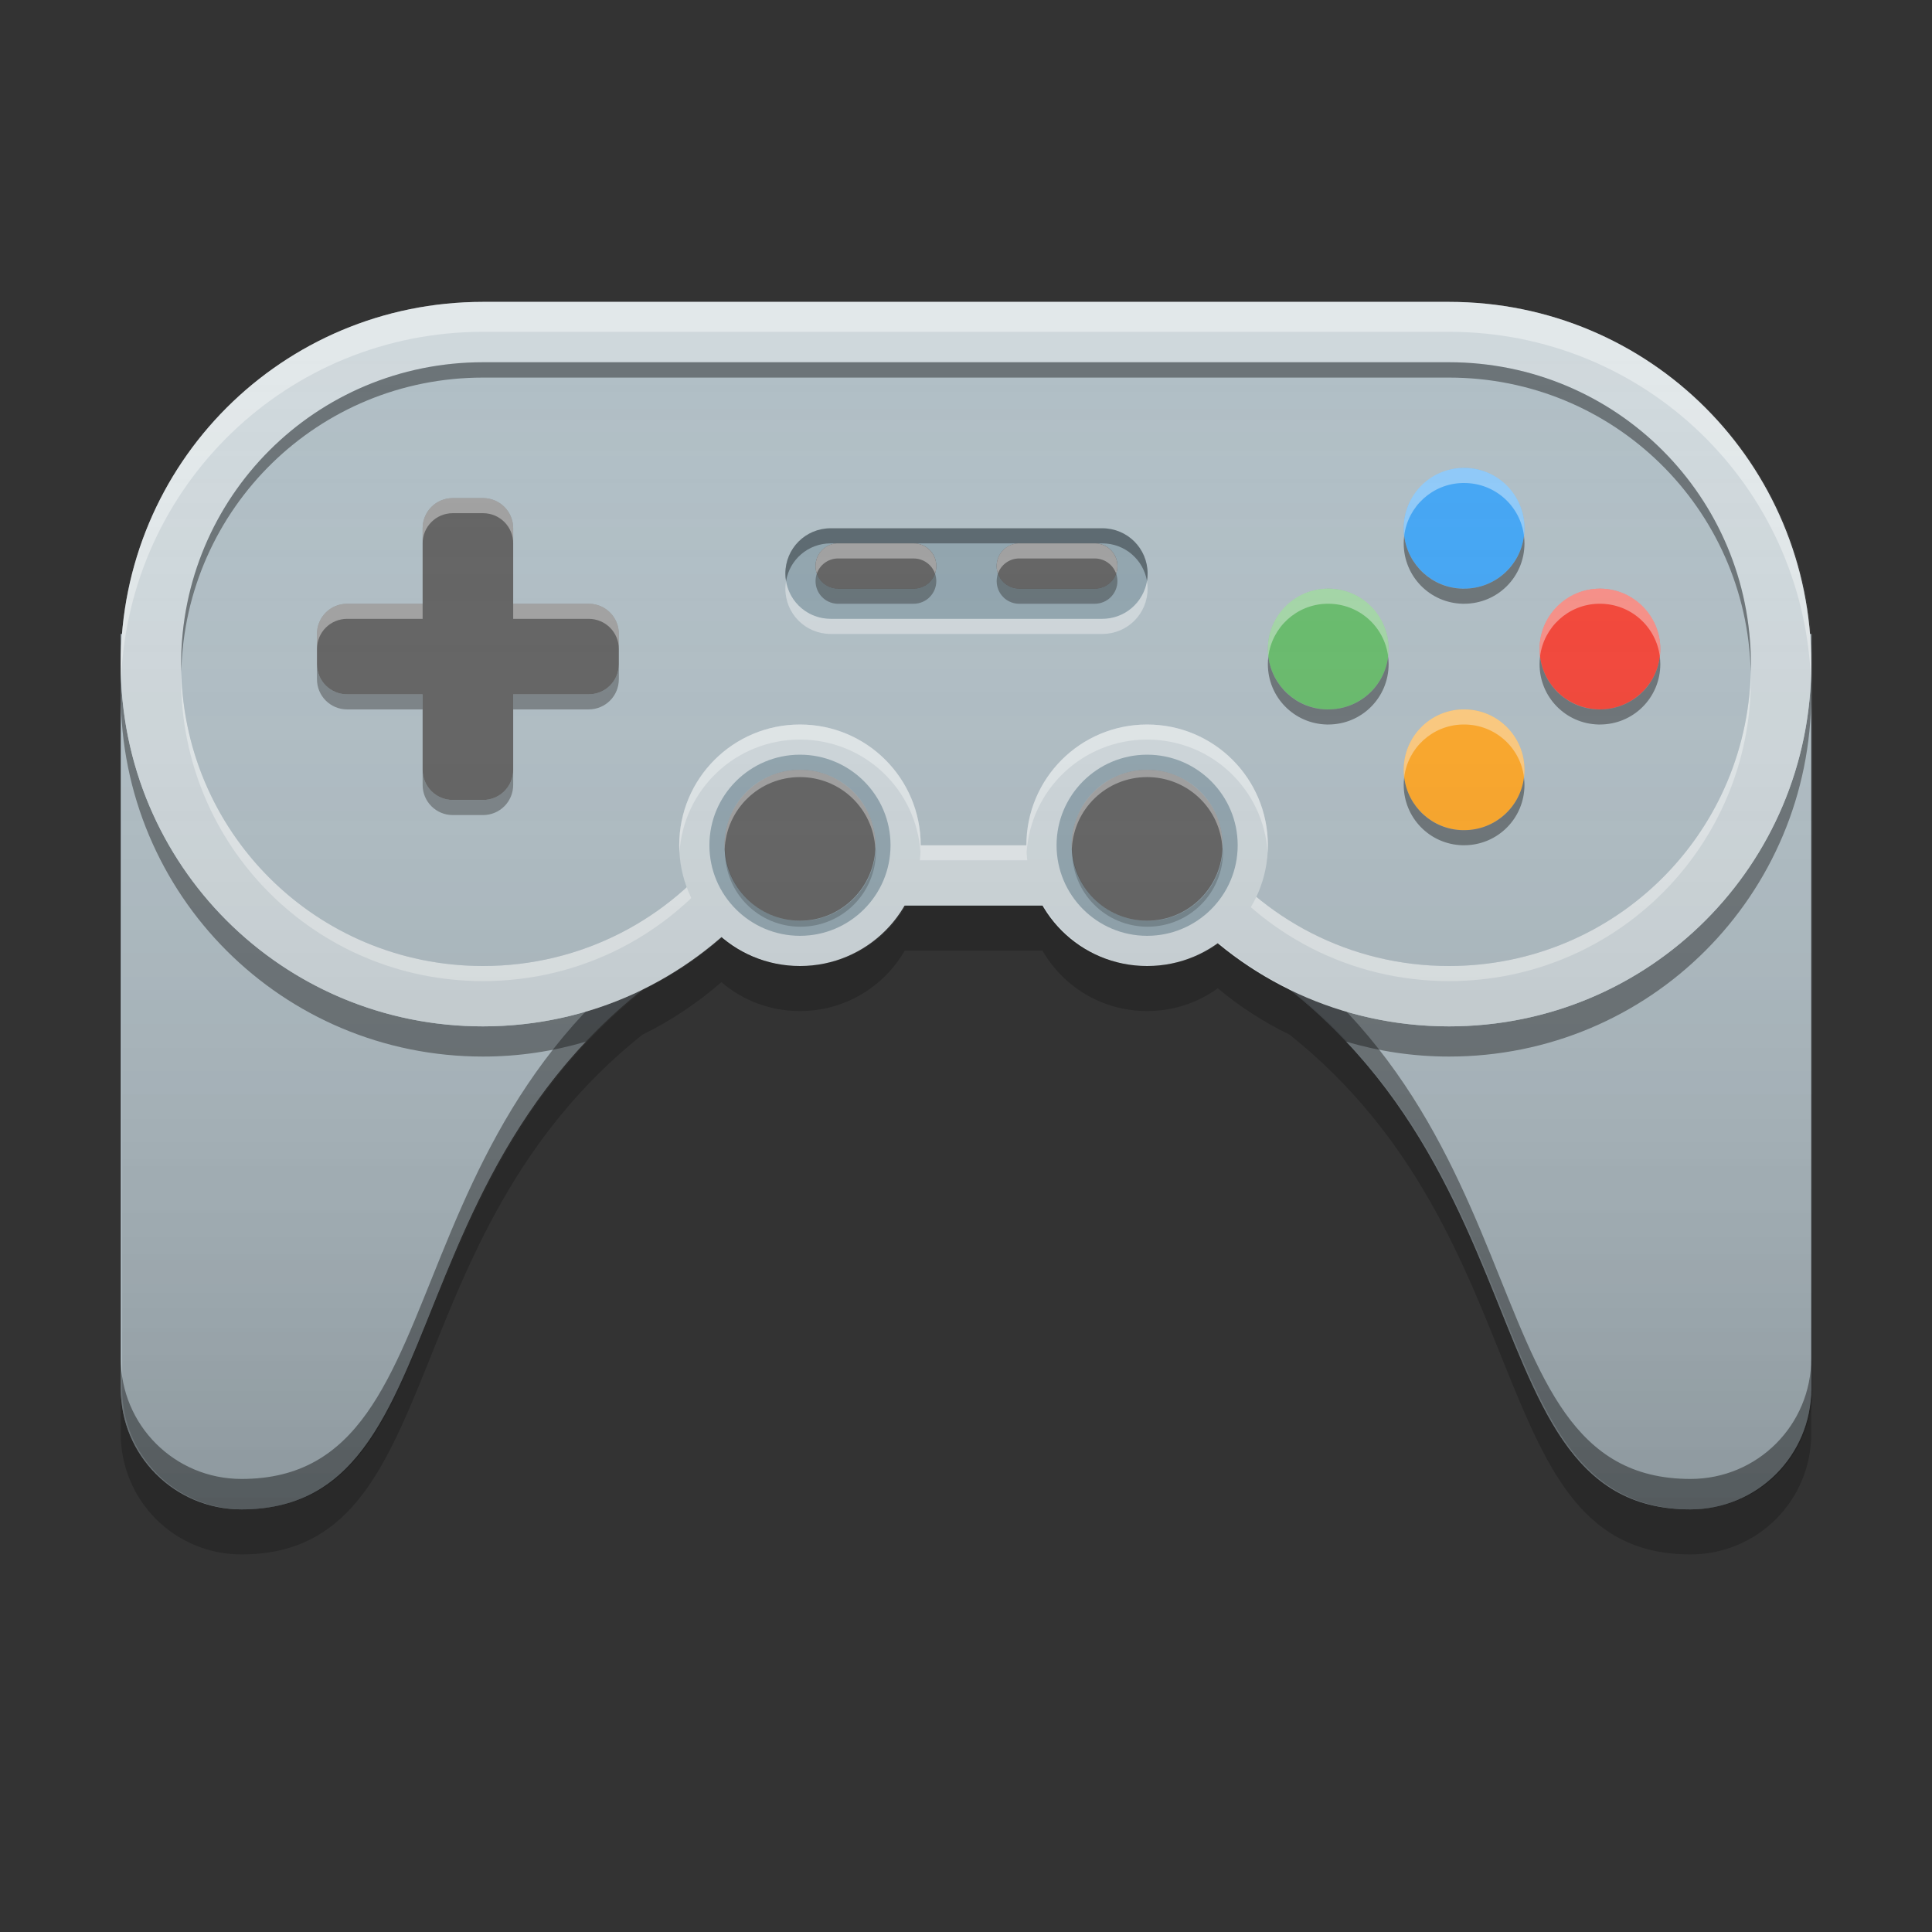 
<svg xmlns="http://www.w3.org/2000/svg" xmlns:xlink="http://www.w3.org/1999/xlink" width="64" height="64" viewBox="0 0 64 64" version="1.1">
<rect x="0" y="0" width="64" height="64" fill="#333333" stroke="none"/>
<defs>
<linearGradient id="linear0" gradientUnits="userSpaceOnUse" x1="32" y1="54" x2="32" y2="14" gradientTransform="matrix(1,0,0,1,0.045,-4)">
<stop offset="0" style="stop-color:rgb(0%,0%,0%);stop-opacity:0.2;"/>
<stop offset="1" style="stop-color:rgb(100%,100%,100%);stop-opacity:0;"/>
</linearGradient>
</defs>
<g id="surface1">
<path style=" stroke:none;fill-rule:nonzero;fill:rgb(69.02%,74.51%,77.255%);fill-opacity:1;" d="M 60 21 L 60 46 C 60 48.215 58.215 50 56 50 C 48 50 52 36 38 30 L 54.285 21 Z M 60 21 "/>
<path style=" stroke:none;fill-rule:nonzero;fill:rgb(69.02%,74.51%,77.255%);fill-opacity:1;" d="M 4 21 L 4 46 C 4 48.215 5.785 50 8 50 C 16 50 12 36 26 30 L 9.715 21 Z M 4 21 "/>
<path style=" stroke:none;fill-rule:nonzero;fill:rgb(0%,0%,0%);fill-opacity:0.4;" d="M 25.008 29.449 C 12.191 35.672 15.805 48.992 8 48.992 C 5.785 48.992 4 47.211 4 44.992 L 4 46 C 4 48.215 5.785 50 8 50 C 16 50 12 36 26 30 Z M 38.996 29.449 L 38 30 C 52 36 48 50 56 50 C 58.215 50 60 48.215 60 46 L 60 44.992 C 60 47.211 58.215 48.992 56 48.992 C 48.195 48.992 51.809 35.672 38.996 29.449 Z M 38.996 29.449 "/>
<path style=" stroke:none;fill-rule:nonzero;fill:rgb(0%,0%,0%);fill-opacity:0.4;" d="M 4.012 22.5 C 4.004 22.664 4 22.832 4 23 C 4 29.648 9.352 35 16 35 C 17.188 35 18.332 34.824 19.414 34.504 C 19.98 33.906 20.609 33.324 21.309 32.766 C 19.711 33.555 17.91 34 16 34 C 9.52 34 4.273 28.914 4.012 22.5 Z M 59.988 22.5 C 59.727 28.914 54.48 34 48 34 C 46.09 34 44.289 33.555 42.691 32.766 C 43.391 33.324 44.02 33.906 44.586 34.504 C 45.668 34.824 46.812 35 48 35 C 54.648 35 60 29.648 60 23 C 60 22.832 59.996 22.664 59.988 22.5 Z M 24.957 30 C 24.629 30.367 24.273 30.715 23.902 31.039 C 24.555 30.672 25.246 30.324 26 30 Z M 38 30 C 38.754 30.324 39.445 30.672 40.102 31.039 C 39.727 30.715 39.371 30.367 39.043 30 Z M 38 30 "/>
<path style=" stroke:none;fill-rule:nonzero;fill:rgb(81.176%,84.706%,86.275%);fill-opacity:1;" d="M 16 10 C 9.352 10 4 15.352 4 22 C 4 28.648 9.352 34 16 34 C 19.57 34 22.762 32.457 24.957 30 L 39.043 30 C 41.238 32.457 44.43 34 48 34 C 54.648 34 60 28.648 60 22 C 60 15.352 54.648 10 48 10 Z M 16 10 "/>
<path style=" stroke:none;fill-rule:nonzero;fill:rgb(100%,100%,100%);fill-opacity:0.4;" d="M 6.008 22.25 C 6.004 22.332 6 22.414 6 22.5 C 6 28.039 10.461 32.5 16 32.5 C 19.285 32.5 22.188 30.93 24.012 28.5 L 39.992 28.5 C 41.812 30.93 44.715 32.5 48 32.5 C 53.539 32.5 58 28.039 58 22.5 C 58 22.414 57.996 22.332 57.996 22.25 C 57.863 27.672 53.457 32 48 32 C 44.715 32 41.812 30.43 39.992 28 L 24.012 28 C 22.188 30.43 19.285 32 16 32 C 10.543 32 6.137 27.672 6.008 22.25 Z M 6.008 22.25 "/>
<path style=" stroke:none;fill-rule:nonzero;fill:rgb(69.02%,74.51%,77.255%);fill-opacity:1;" d="M 16 12 C 10.461 12 6 16.461 6 22 C 6 27.539 10.461 32 16 32 C 19.285 32 22.188 30.43 24.012 28 L 39.992 28 C 41.812 30.43 44.715 32 48 32 C 53.539 32 58 27.539 58 22 C 58 16.461 53.539 12 48 12 Z M 16 12 "/>
<path style=" stroke:none;fill-rule:nonzero;fill:rgb(56.471%,64.314%,68.235%);fill-opacity:1;" d="M 27.516 17.5 L 36.516 17.5 C 37.344 17.5 38.016 18.172 38.016 19 C 38.016 19.828 37.344 20.5 36.516 20.5 L 27.516 20.5 C 26.688 20.5 26.016 19.828 26.016 19 C 26.016 18.172 26.688 17.5 27.516 17.5 Z M 27.516 17.5 "/>
<path style=" stroke:none;fill-rule:nonzero;fill:rgb(4.314%,5.49%,5.882%);fill-opacity:0.4;" d="M 27.516 17.5 C 26.684 17.5 26.016 18.168 26.016 19 C 26.016 19.086 26.023 19.168 26.039 19.25 C 26.156 18.539 26.77 18 27.516 18 L 36.516 18 C 37.262 18 37.875 18.539 37.996 19.25 C 38.008 19.168 38.016 19.086 38.016 19 C 38.016 18.168 37.348 17.5 36.516 17.5 Z M 27.516 17.5 "/>
<path style=" stroke:none;fill-rule:nonzero;fill:rgb(99.216%,99.216%,99.608%);fill-opacity:0.4;" d="M 27.516 21 C 26.684 21 26.016 20.332 26.016 19.5 C 26.016 19.414 26.023 19.332 26.039 19.25 C 26.156 19.961 26.77 20.5 27.516 20.5 L 36.516 20.5 C 37.262 20.5 37.875 19.961 37.996 19.25 C 38.008 19.332 38.016 19.414 38.016 19.5 C 38.016 20.332 37.348 21 36.516 21 Z M 27.516 21 "/>
<path style=" stroke:none;fill-rule:nonzero;fill:rgb(38.039%,38.039%,38.039%);fill-opacity:1;" d="M 27.766 18 L 30.266 18 C 30.68 18 31.016 18.336 31.016 18.75 C 31.016 19.168 30.68 19.5 30.266 19.5 L 27.766 19.5 C 27.352 19.5 27.016 19.168 27.016 18.75 C 27.016 18.336 27.352 18 27.766 18 Z M 27.766 18 "/>
<path style=" stroke:none;fill-rule:nonzero;fill:rgb(38.039%,38.039%,38.039%);fill-opacity:1;" d="M 33.766 18 L 36.266 18 C 36.68 18 37.016 18.336 37.016 18.75 C 37.016 19.168 36.68 19.5 36.266 19.5 L 33.766 19.5 C 33.352 19.5 33.016 19.168 33.016 18.75 C 33.016 18.336 33.352 18 33.766 18 Z M 33.766 18 "/>
<path style=" stroke:none;fill-rule:nonzero;fill:rgb(38.039%,38.039%,38.039%);fill-opacity:1;" d="M 27.766 18 L 30.266 18 C 30.68 18 31.016 18.336 31.016 18.75 C 31.016 19.168 30.68 19.5 30.266 19.5 L 27.766 19.5 C 27.352 19.5 27.016 19.168 27.016 18.75 C 27.016 18.336 27.352 18 27.766 18 Z M 27.766 18 "/>
<path style=" stroke:none;fill-rule:nonzero;fill:rgb(38.039%,38.039%,38.039%);fill-opacity:1;" d="M 33.766 18 L 36.266 18 C 36.68 18 37.016 18.336 37.016 18.75 C 37.016 19.168 36.68 19.5 36.266 19.5 L 33.766 19.5 C 33.352 19.5 33.016 19.168 33.016 18.75 C 33.016 18.336 33.352 18 33.766 18 Z M 33.766 18 "/>
<path style=" stroke:none;fill-rule:nonzero;fill:rgb(100%,100%,100%);fill-opacity:0.4;" d="M 27.727 18 C 27.328 18.02 27.016 18.348 27.016 18.75 C 27.016 18.84 27.031 18.922 27.059 19 C 27.156 18.719 27.418 18.516 27.727 18.5 C 27.738 18.5 27.754 18.5 27.766 18.5 L 30.266 18.5 C 30.594 18.5 30.871 18.711 30.973 19 C 31 18.922 31.016 18.84 31.016 18.75 C 31.016 18.336 30.68 18 30.266 18 L 27.766 18 C 27.754 18 27.738 18 27.727 18 Z M 33.727 18 C 33.328 18.02 33.016 18.348 33.016 18.75 C 33.016 18.84 33.031 18.922 33.059 19 C 33.156 18.719 33.418 18.516 33.727 18.5 C 33.738 18.5 33.754 18.5 33.766 18.5 L 36.266 18.5 C 36.594 18.5 36.871 18.711 36.973 19 C 37 18.922 37.016 18.84 37.016 18.75 C 37.016 18.336 36.68 18 36.266 18 L 33.766 18 C 33.754 18 33.738 18 33.727 18 Z M 33.727 18 "/>
<path style=" stroke:none;fill-rule:nonzero;fill:rgb(15.294%,15.294%,15.294%);fill-opacity:0.4;" d="M 27.727 20 C 27.328 19.98 27.016 19.652 27.016 19.25 C 27.016 19.164 27.031 19.078 27.059 19 C 27.156 19.281 27.418 19.484 27.727 19.5 C 27.738 19.5 27.754 19.5 27.766 19.5 L 30.266 19.5 C 30.594 19.5 30.871 19.293 30.973 19 C 31 19.078 31.016 19.164 31.016 19.25 C 31.016 19.664 30.68 20 30.266 20 L 27.766 20 C 27.754 20 27.738 20 27.727 20 Z M 33.727 20 C 33.328 19.98 33.016 19.652 33.016 19.25 C 33.016 19.164 33.031 19.078 33.059 19 C 33.156 19.281 33.418 19.484 33.727 19.5 C 33.738 19.5 33.754 19.5 33.766 19.5 L 36.266 19.5 C 36.594 19.5 36.871 19.293 36.973 19 C 37 19.078 37.016 19.164 37.016 19.25 C 37.016 19.664 36.68 20 36.266 20 L 33.766 20 C 33.754 20 33.738 20 33.727 20 Z M 33.727 20 "/>
<path style=" stroke:none;fill-rule:nonzero;fill:rgb(40%,73.333%,41.569%);fill-opacity:1;" d="M 44 19.5 C 45.105 19.5 46 20.395 46 21.5 C 46 22.605 45.105 23.5 44 23.5 C 42.895 23.5 42 22.605 42 21.5 C 42 20.395 42.895 19.5 44 19.5 Z M 44 19.5 "/>
<path style=" stroke:none;fill-rule:nonzero;fill:rgb(100%,65.49%,14.902%);fill-opacity:1;" d="M 48.5 23.5 C 49.605 23.5 50.5 24.395 50.5 25.5 C 50.5 26.605 49.605 27.5 48.5 27.5 C 47.395 27.5 46.5 26.605 46.5 25.5 C 46.5 24.395 47.395 23.5 48.5 23.5 Z M 48.5 23.5 "/>
<path style=" stroke:none;fill-rule:nonzero;fill:rgb(95.686%,26.275%,21.176%);fill-opacity:1;" d="M 53 19.5 C 54.105 19.5 55 20.395 55 21.5 C 55 22.605 54.105 23.5 53 23.5 C 51.895 23.5 51 22.605 51 21.5 C 51 20.395 51.895 19.5 53 19.5 Z M 53 19.5 "/>
<path style=" stroke:none;fill-rule:nonzero;fill:rgb(38.039%,38.039%,38.039%);fill-opacity:1;" d="M 15 16.5 C 14.445 16.5 14 16.945 14 17.5 L 14 20 L 11.5 20 C 10.945 20 10.5 20.445 10.5 21 L 10.5 22 C 10.5 22.555 10.945 23 11.5 23 L 14 23 L 14 25.5 C 14 26.055 14.445 26.5 15 26.5 L 16 26.5 C 16.555 26.5 17 26.055 17 25.5 L 17 23 L 19.5 23 C 20.055 23 20.5 22.555 20.5 22 L 20.5 21 C 20.5 20.445 20.055 20 19.5 20 L 17 20 L 17 17.5 C 17 16.945 16.555 16.5 16 16.5 Z M 15 16.5 "/>
<path style=" stroke:none;fill-rule:nonzero;fill:rgb(15.686%,15.686%,15.686%);fill-opacity:0.4;" d="M 10.5 22 L 10.5 22.5 C 10.5 23.055 10.945 23.5 11.5 23.5 L 14 23.5 L 14 23 L 11.5 23 C 10.945 23 10.5 22.555 10.5 22 Z M 20.5 22 C 20.5 22.555 20.055 23 19.5 23 L 17 23 L 17 23.5 L 19.5 23.5 C 20.055 23.5 20.5 23.055 20.5 22.5 Z M 14 25.5 L 14 26 C 14 26.555 14.445 27 15 27 L 16 27 C 16.555 27 17 26.555 17 26 L 17 25.5 C 17 26.055 16.555 26.5 16 26.5 L 15 26.5 C 14.445 26.5 14 26.055 14 25.5 Z M 14 25.5 "/>
<path style=" stroke:none;fill-rule:nonzero;fill:rgb(100%,100%,100%);fill-opacity:0.4;" d="M 15 16.5 C 14.445 16.5 14 16.945 14 17.5 L 14 18 C 14 17.445 14.445 17 15 17 L 16 17 C 16.555 17 17 17.445 17 18 L 17 17.5 C 17 16.945 16.555 16.5 16 16.5 Z M 11.5 20 C 10.945 20 10.5 20.445 10.5 21 L 10.5 21.5 C 10.5 20.945 10.945 20.5 11.5 20.5 L 14 20.5 L 14 20 Z M 17 20 L 17 20.5 L 19.5 20.5 C 20.055 20.5 20.5 20.945 20.5 21.5 L 20.5 21 C 20.5 20.445 20.055 20 19.5 20 Z M 17 20 "/>
<path style=" stroke:none;fill-rule:nonzero;fill:rgb(81.176%,84.706%,86.275%);fill-opacity:1;" d="M 26.5 24 C 28.711 24 30.5 25.789 30.5 28 C 30.5 30.211 28.711 32 26.5 32 C 24.289 32 22.5 30.211 22.5 28 C 22.5 25.789 24.289 24 26.5 24 Z M 26.5 24 "/>
<path style=" stroke:none;fill-rule:nonzero;fill:rgb(81.176%,84.706%,86.275%);fill-opacity:1;" d="M 38 24 C 40.211 24 42 25.789 42 28 C 42 30.211 40.211 32 38 32 C 35.789 32 34 30.211 34 28 C 34 25.789 35.789 24 38 24 Z M 38 24 "/>
<path style=" stroke:none;fill-rule:nonzero;fill:rgb(56.471%,64.314%,68.235%);fill-opacity:1;" d="M 38 25 C 39.656 25 41 26.344 41 28 C 41 29.656 39.656 31 38 31 C 36.344 31 35 29.656 35 28 C 35 26.344 36.344 25 38 25 Z M 38 25 "/>
<path style=" stroke:none;fill-rule:nonzero;fill:rgb(0%,0%,0%);fill-opacity:0.4;" d="M 16 12 C 10.461 12 6 16.461 6 22 C 6 22.086 6.004 22.168 6.004 22.254 C 6.141 16.832 10.547 12.508 16 12.508 L 48 12.508 C 53.453 12.508 57.859 16.832 57.996 22.254 C 57.996 22.168 58 22.086 58 22 C 58 16.461 53.539 12 48 12 Z M 16 12 "/>
<path style=" stroke:none;fill-rule:nonzero;fill:rgb(100%,100%,100%);fill-opacity:0.4;" d="M 16 10 C 9.352 10 4 15.352 4 22 C 4 22.168 4.004 22.332 4.012 22.496 C 4.273 16.082 9.52 10.992 16 10.992 L 48 10.992 C 54.48 10.992 59.727 16.082 59.988 22.496 C 59.996 22.332 60 22.168 60 22 C 60 15.352 54.648 10 48 10 Z M 16 10 "/>
<path style=" stroke:none;fill-rule:nonzero;fill:rgb(0%,0%,0%);fill-opacity:0.2;" d="M 29.969 30 C 29.277 31.195 27.988 32 26.5 32 C 25.504 32 24.594 31.641 23.898 31.043 C 23.105 31.73 22.23 32.32 21.277 32.785 C 12.859 39.496 14.93 50 8 50 C 5.785 50 4 48.215 4 46 L 4 47.492 C 4 49.707 5.785 51.492 8 51.492 C 14.93 51.492 12.859 40.988 21.277 34.277 C 22.23 33.812 23.105 33.223 23.898 32.535 C 24.594 33.133 25.504 33.492 26.5 33.492 C 27.988 33.492 29.277 32.688 29.969 31.492 L 34.535 31.492 C 35.223 32.688 36.512 33.492 38 33.492 C 38.875 33.492 39.684 33.215 40.34 32.738 C 41.066 33.344 41.863 33.859 42.723 34.277 C 51.141 40.988 49.07 51.492 56 51.492 C 58.215 51.492 60 49.707 60 47.492 L 60 46 C 60 48.215 58.215 50 56 50 C 49.07 50 51.141 39.496 42.723 32.785 C 41.863 32.367 41.066 31.852 40.34 31.246 C 39.684 31.723 38.875 32 38 32 C 36.512 32 35.223 31.195 34.535 30 Z M 29.969 30 "/>
<path style=" stroke:none;fill-rule:nonzero;fill:rgb(38.039%,38.039%,38.039%);fill-opacity:1;" d="M 38 25.5 C 39.379 25.5 40.5 26.621 40.5 28 C 40.5 29.379 39.379 30.5 38 30.5 C 36.621 30.5 35.5 29.379 35.5 28 C 35.5 26.621 36.621 25.5 38 25.5 Z M 38 25.5 "/>
<path style=" stroke:none;fill-rule:nonzero;fill:rgb(100%,100%,100%);fill-opacity:0.4;" d="M 38 24 C 35.785 24 34 25.785 34 28 C 34 28.082 34.004 28.168 34.008 28.25 C 34.137 26.152 35.867 24.5 38 24.5 C 40.133 24.5 41.863 26.152 41.992 28.25 C 41.996 28.168 42 28.082 42 28 C 42 25.785 40.215 24 38 24 Z M 38 24 "/>
<path style=" stroke:none;fill-rule:nonzero;fill:rgb(56.471%,64.314%,68.235%);fill-opacity:1;" d="M 26.5 25 C 28.156 25 29.5 26.344 29.5 28 C 29.5 29.656 28.156 31 26.5 31 C 24.844 31 23.5 29.656 23.5 28 C 23.5 26.344 24.844 25 26.5 25 Z M 26.5 25 "/>
<path style=" stroke:none;fill-rule:nonzero;fill:rgb(38.039%,38.039%,38.039%);fill-opacity:1;" d="M 26.5 25.5 C 27.879 25.5 29 26.621 29 28 C 29 29.379 27.879 30.5 26.5 30.5 C 25.121 30.5 24 29.379 24 28 C 24 26.621 25.121 25.5 26.5 25.5 Z M 26.5 25.5 "/>
<path style=" stroke:none;fill-rule:nonzero;fill:rgb(100%,100%,100%);fill-opacity:0.4;" d="M 26.5 24 C 24.285 24 22.5 25.785 22.5 28 C 22.5 28.082 22.504 28.168 22.508 28.25 C 22.637 26.152 24.367 24.5 26.5 24.5 C 28.633 24.5 30.363 26.152 30.492 28.25 C 30.496 28.168 30.5 28.082 30.5 28 C 30.5 25.785 28.715 24 26.5 24 Z M 26.5 24 "/>
<path style=" stroke:none;fill-rule:nonzero;fill:rgb(0%,0%,0%);fill-opacity:0.2;" d="M 24.016 28.066 C 24.016 28.109 24.016 28.156 24.016 28.199 C 24.016 29.586 25.129 30.699 26.516 30.699 C 27.898 30.699 29.016 29.586 29.016 28.199 C 29.016 28.168 29.012 28.137 29.012 28.105 C 28.957 29.441 27.863 30.504 26.516 30.504 C 25.148 30.504 24.051 29.422 24.016 28.066 Z M 35.516 28.066 C 35.516 28.109 35.516 28.156 35.516 28.199 C 35.516 29.586 36.629 30.699 38.016 30.699 C 39.398 30.699 40.516 29.586 40.516 28.199 C 40.516 28.168 40.512 28.137 40.512 28.105 C 40.457 29.441 39.363 30.504 38.016 30.504 C 36.648 30.504 35.551 29.422 35.516 28.066 Z M 35.516 28.066 "/>
<path style=" stroke:none;fill-rule:nonzero;fill:rgb(100%,100%,100%);fill-opacity:0.4;" d="M 26.5 25.5 C 25.113 25.5 24 26.613 24 28 C 24 28.047 24 28.094 24.004 28.141 C 24.059 26.805 25.148 25.742 26.5 25.742 C 27.84 25.742 28.93 26.789 28.996 28.113 C 29 28.078 29 28.039 29 28 C 29 26.613 27.887 25.5 26.5 25.5 Z M 38 25.5 C 36.613 25.5 35.5 26.613 35.5 28 C 35.5 28.047 35.5 28.094 35.504 28.141 C 35.559 26.805 36.648 25.742 38 25.742 C 39.34 25.742 40.43 26.789 40.496 28.113 C 40.5 28.078 40.5 28.039 40.5 28 C 40.5 26.613 39.387 25.5 38 25.5 Z M 38 25.5 "/>
<path style=" stroke:none;fill-rule:nonzero;fill:rgb(25.882%,64.706%,96.078%);fill-opacity:1;" d="M 48.5 15.5 C 49.605 15.5 50.5 16.395 50.5 17.5 C 50.5 18.605 49.605 19.5 48.5 19.5 C 47.395 19.5 46.5 18.605 46.5 17.5 C 46.5 16.395 47.395 15.5 48.5 15.5 Z M 48.5 15.5 "/>
<path style=" stroke:none;fill-rule:nonzero;fill:rgb(100%,100%,100%);fill-opacity:0.4;" d="M 48.449 15.5 C 47.363 15.527 46.5 16.41 46.5 17.5 C 46.5 17.582 46.504 17.664 46.516 17.746 C 46.637 16.777 47.449 16.023 48.449 16 C 48.465 16 48.484 16 48.5 16 C 49.523 16 50.359 16.758 50.484 17.746 C 50.496 17.664 50.5 17.582 50.5 17.5 C 50.5 16.391 49.609 15.5 48.5 15.5 C 48.484 15.5 48.465 15.5 48.449 15.5 Z M 43.949 19.5 C 42.863 19.527 42 20.41 42 21.5 C 42 21.582 42.004 21.664 42.016 21.746 C 42.137 20.777 42.949 20.023 43.949 20 C 43.965 20 43.984 20 44 20 C 45.023 20 45.859 20.758 45.984 21.746 C 45.996 21.664 46 21.582 46 21.5 C 46 20.391 45.109 19.5 44 19.5 C 43.984 19.5 43.965 19.5 43.949 19.5 Z M 52.949 19.5 C 51.863 19.527 51 20.41 51 21.5 C 51 21.582 51.004 21.664 51.016 21.746 C 51.137 20.777 51.949 20.023 52.949 20 C 52.965 20 52.984 20 53 20 C 54.023 20 54.859 20.758 54.984 21.746 C 54.996 21.664 55 21.582 55 21.5 C 55 20.391 54.109 19.5 53 19.5 C 52.984 19.5 52.965 19.5 52.949 19.5 Z M 48.449 23.5 C 47.363 23.527 46.5 24.41 46.5 25.5 C 46.5 25.582 46.504 25.664 46.516 25.746 C 46.637 24.777 47.449 24.023 48.449 24 C 48.465 24 48.484 24 48.5 24 C 49.523 24 50.359 24.758 50.484 25.746 C 50.496 25.664 50.5 25.582 50.5 25.5 C 50.5 24.391 49.609 23.5 48.5 23.5 C 48.484 23.5 48.465 23.5 48.449 23.5 Z M 48.449 23.5 "/>
<path style=" stroke:none;fill-rule:nonzero;fill:rgb(0%,0%,0%);fill-opacity:0.4;" d="M 48.449 28 C 47.363 27.973 46.5 27.09 46.5 26 C 46.5 25.918 46.504 25.836 46.516 25.754 C 46.637 26.723 47.449 27.477 48.445 27.5 C 48.465 27.5 48.484 27.5 48.5 27.5 C 49.523 27.5 50.359 26.742 50.484 25.754 C 50.492 25.836 50.5 25.918 50.5 26 C 50.5 27.109 49.609 28 48.5 28 C 48.48 28 48.465 28 48.445 28 Z M 43.949 24 C 42.863 23.973 42 23.09 42 22 C 42 21.918 42.004 21.836 42.016 21.754 C 42.137 22.723 42.949 23.477 43.945 23.5 C 43.965 23.5 43.984 23.5 44 23.5 C 45.023 23.5 45.859 22.742 45.984 21.754 C 45.992 21.836 46 21.918 46 22 C 46 23.109 45.109 24 44 24 C 43.98 24 43.965 24 43.945 24 Z M 52.949 24 C 51.863 23.973 51 23.09 51 22 C 51 21.918 51.004 21.836 51.016 21.754 C 51.137 22.723 51.949 23.477 52.945 23.5 C 52.965 23.5 52.984 23.5 53 23.5 C 54.023 23.5 54.859 22.742 54.984 21.754 C 54.992 21.836 55 21.918 55 22 C 55 23.109 54.109 24 53 24 C 52.98 24 52.965 24 52.945 24 Z M 48.449 20 C 47.363 19.973 46.5 19.09 46.5 18 C 46.5 17.918 46.504 17.836 46.516 17.754 C 46.637 18.723 47.449 19.477 48.445 19.5 C 48.465 19.5 48.484 19.5 48.5 19.5 C 49.523 19.5 50.359 18.742 50.484 17.754 C 50.492 17.836 50.5 17.918 50.5 18 C 50.5 19.109 49.609 20 48.5 20 C 48.48 20 48.465 20 48.445 20 Z M 48.449 20 "/>
<path style=" stroke:none;fill-rule:nonzero;fill:url(#linear0);" d="M 16.047 10 C 9.734 10 4.594 14.824 4.09 21 L 4.047 21 L 4.047 46 C 4.047 48.215 5.828 50 8.047 50 C 14.973 50 12.902 39.496 21.324 32.785 C 22.273 32.32 23.152 31.73 23.941 31.043 C 24.641 31.641 25.551 32 26.547 32 C 28.031 32 29.32 31.195 30.012 30 L 34.578 30 C 35.27 31.195 36.559 32 38.047 32 C 38.922 32 39.727 31.723 40.387 31.246 C 41.113 31.852 41.91 32.367 42.77 32.785 C 51.188 39.496 49.117 50 56.047 50 C 58.262 50 60.047 48.215 60.047 46 L 60.047 21 L 60 21 C 59.496 14.824 54.355 10 48.047 10 Z M 16.047 10 "/>
</g>
</svg>
